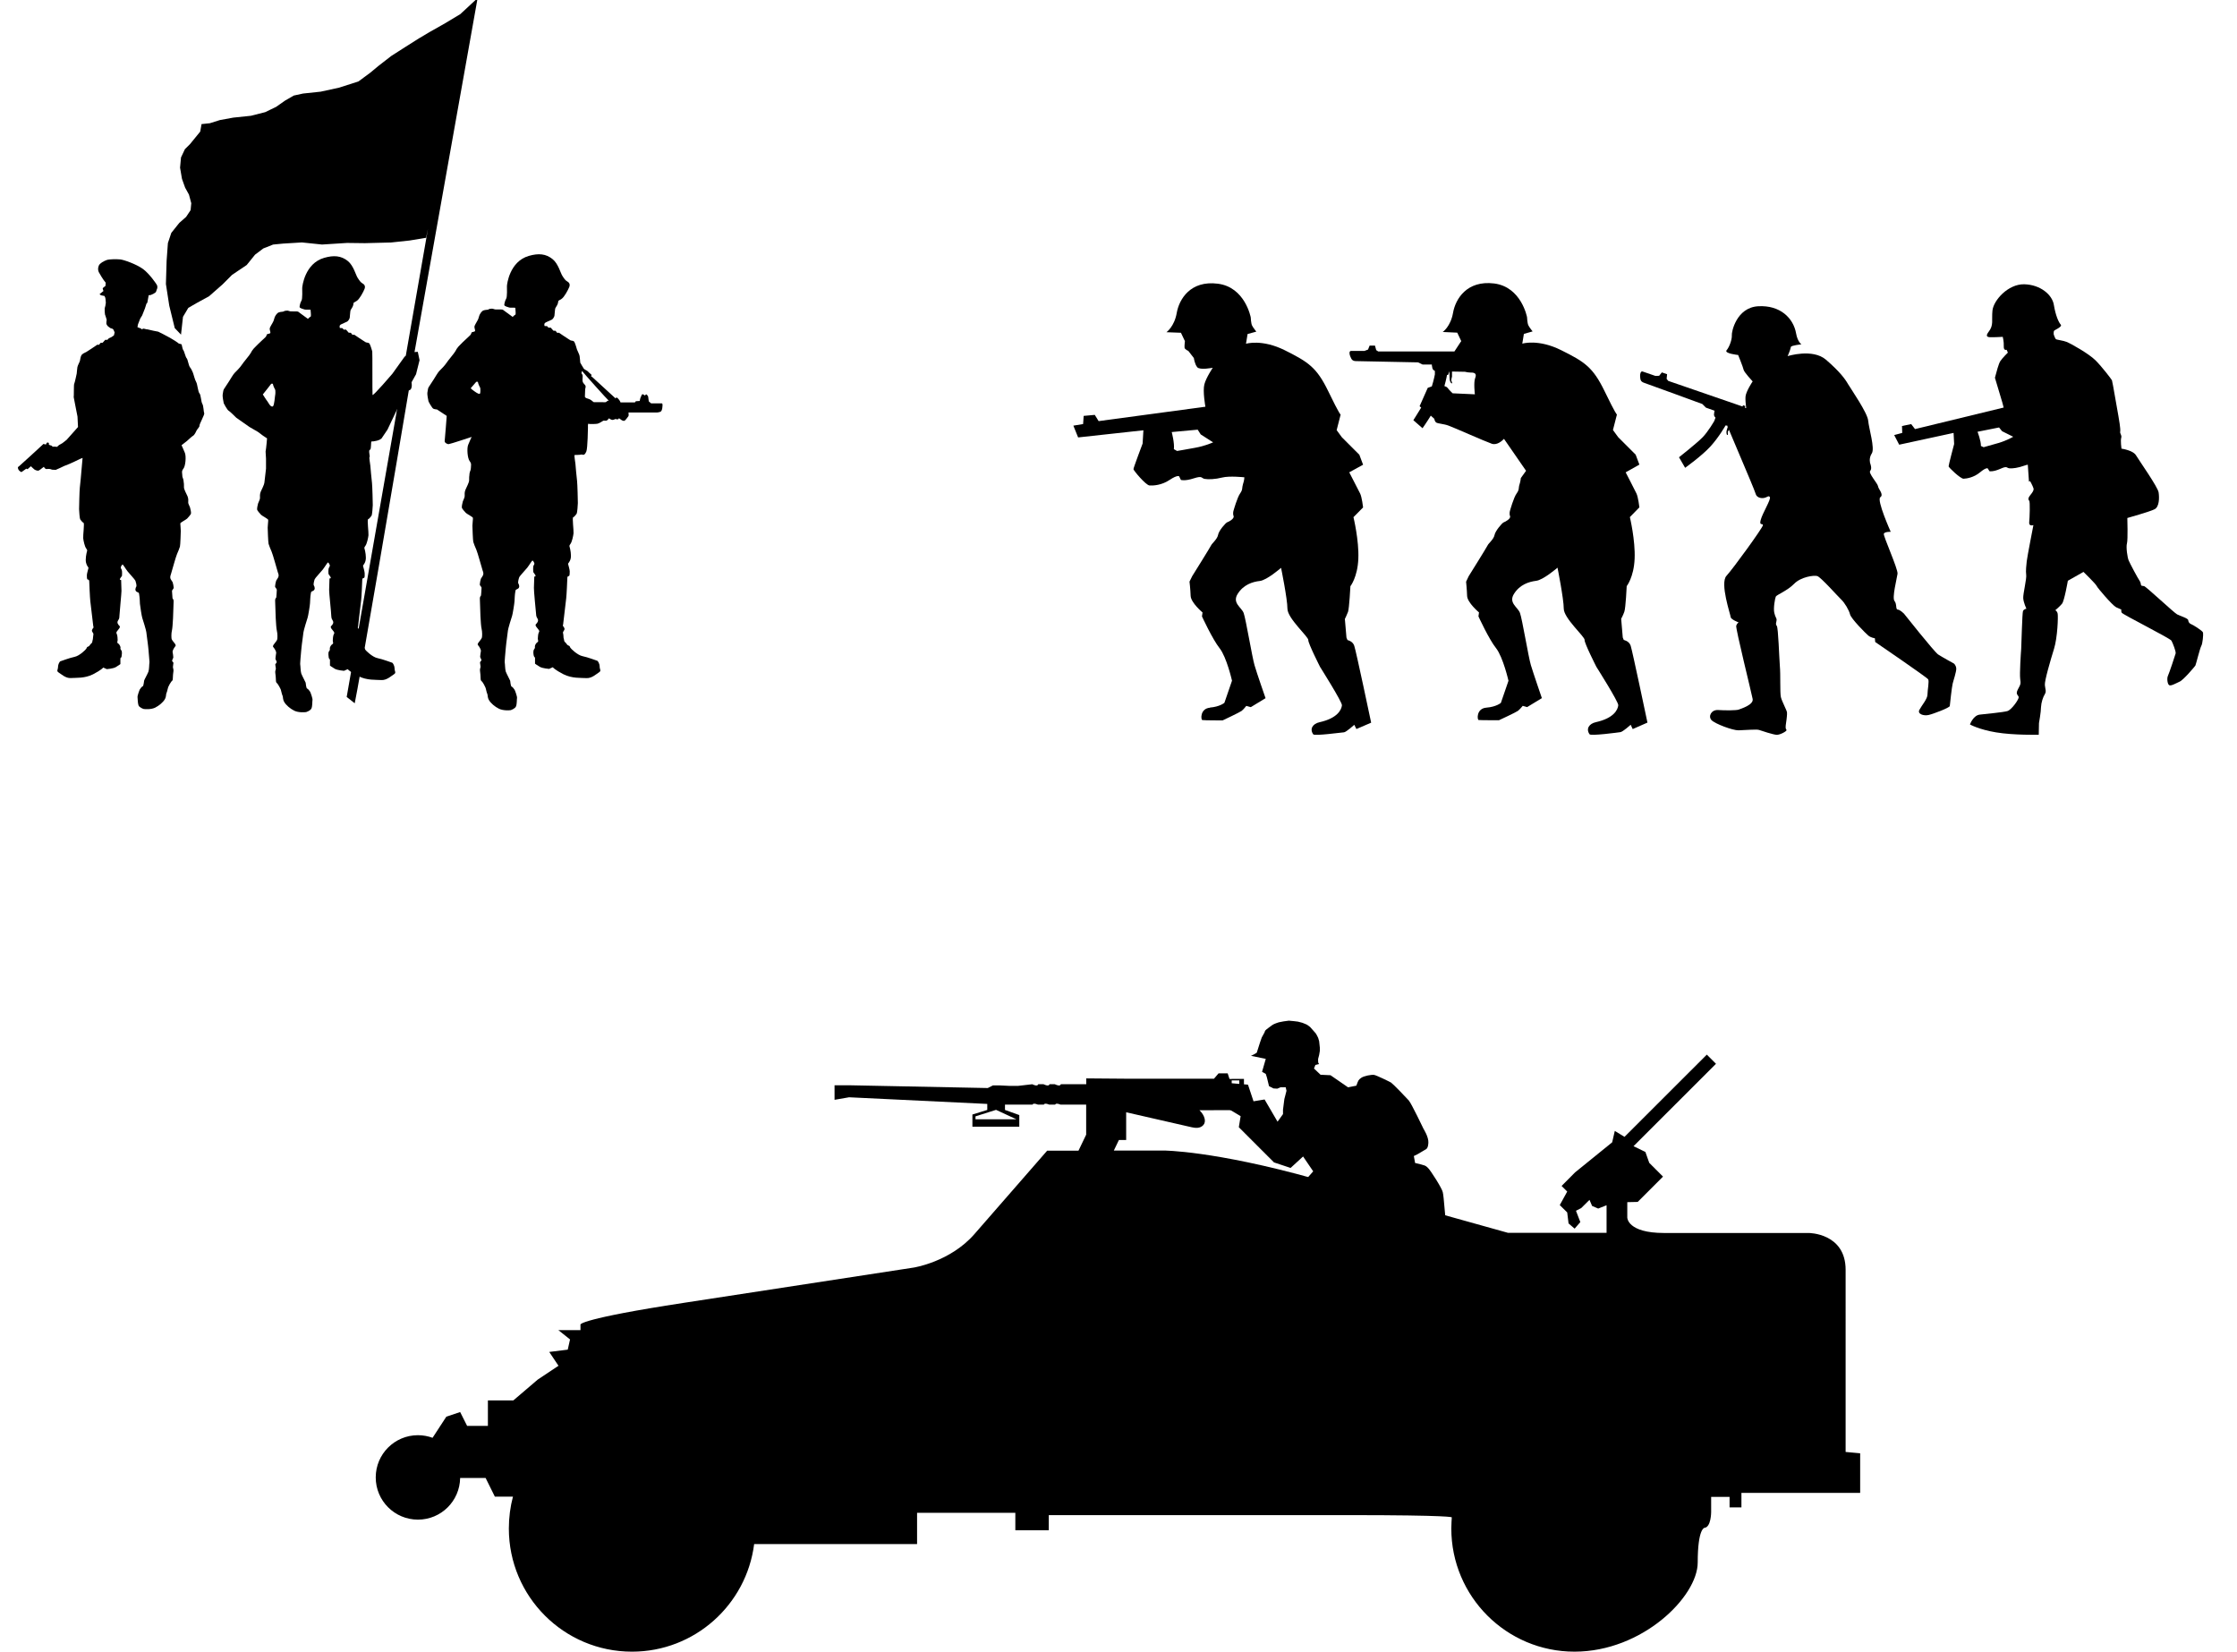 <?xml version="1.0" encoding="UTF-8" standalone="no"?>
<!-- Created with Inkscape (http://www.inkscape.org/) -->

<svg
   width="27.166mm"
   height="20.058mm"
   viewBox="0 0 27.166 20.058"
   version="1.1"
   id="svg15601"
   inkscape:version="1.1.1 (3bf5ae0d25, 2021-09-20)"
   sodipodi:docname="inkporter-svg-qhxbqep5.svg"
   xmlns:inkscape="http://www.inkscape.org/namespaces/inkscape"
   xmlns:sodipodi="http://sodipodi.sourceforge.net/DTD/sodipodi-0.dtd"
   xmlns="http://www.w3.org/2000/svg"
   xmlns:svg="http://www.w3.org/2000/svg">
  <sodipodi:namedview
     id="namedview15603"
     pagecolor="#ffffff"
     bordercolor="#666666"
     borderopacity="1.0"
     inkscape:pageshadow="2"
     inkscape:pageopacity="0.0"
     inkscape:pagecheckerboard="0"
     inkscape:document-units="mm"
     showgrid="false"
     inkscape:zoom="0.90583674"
     inkscape:cx="2310.0189"
     inkscape:cy="442.13265"
     inkscape:window-width="1920"
     inkscape:window-height="1017"
     inkscape:window-x="-8"
     inkscape:window-y="-8"
     inkscape:window-maximized="1"
     inkscape:current-layer="layer1"
     inkscape:snap-nodes="true"
     inkscape:snap-bbox="true"
     inkscape:snap-others="true"
     inkscape:bbox-paths="true"
     inkscape:snap-global="true" />
  <defs
     id="defs15598">
    <clipPath
       clipPathUnits="userSpaceOnUse"
       id="clipPath48514-9-5-6-7-4">
      <path
         d="M 309.111,103.342 H 547.1 V 372.047 H 309.111 Z"
         id="path48512-3-2-8-8-0" />
    </clipPath>
    <clipPath
       clipPathUnits="userSpaceOnUse"
       id="clipPath48514-9-5-6-7-4-5">
      <path
         d="M 309.111,103.342 H 547.1 V 372.047 H 309.111 Z"
         id="path48512-3-2-8-8-0-2" />
    </clipPath>
    <clipPath
       clipPathUnits="userSpaceOnUse"
       id="clipPath48514-9-5-6-7-4-1">
      <path
         d="M 309.111,103.342 H 547.1 V 372.047 H 309.111 Z"
         id="path48512-3-2-8-8-0-4" />
    </clipPath>
    <clipPath
       clipPathUnits="userSpaceOnUse"
       id="clipEmfPath1">
      <path
         d="M 0,0 H 176.903 V 3865.412 H 0 Z"
         id="path21836" />
    </clipPath>
    <clipPath
       clipPathUnits="userSpaceOnUse"
       id="clipEmfPath2">
      <path
         d="M 0.588,0.588 H 176.903 V 3865.412 H 0.588 Z"
         id="path21839" />
    </clipPath>
    <clipPath
       clipPathUnits="userSpaceOnUse"
       id="clipEmfPath3">
      <path
         d="M 0.588,0.588 V 3865.412 H 176.902 V 0.588 Z"
         id="path21842" />
    </clipPath>
    <pattern
       id="EMFhbasepattern"
       patternUnits="userSpaceOnUse"
       width="6"
       height="6"
       x="0"
       y="0" />
    <clipPath
       clipPathUnits="userSpaceOnUse"
       id="clipEmfPath1-9">
      <path
         d="M 0,0 H 176.903 V 593.006 H 0 Z"
         id="path25878" />
    </clipPath>
    <clipPath
       clipPathUnits="userSpaceOnUse"
       id="clipEmfPath2-9">
      <path
         d="M 0.588,0.588 H 176.903 V 593.006 H 0.588 Z"
         id="path25881" />
    </clipPath>
    <clipPath
       clipPathUnits="userSpaceOnUse"
       id="clipEmfPath3-7">
      <path
         d="M 0.588,0.588 V 593.006 H 176.902 V 0.588 Z"
         id="path25884" />
    </clipPath>
    <pattern
       id="EMFhbasepattern-7"
       patternUnits="userSpaceOnUse"
       width="6"
       height="6"
       x="0"
       y="0" />
  </defs>
  <g
     inkscape:label="Layer 1"
     inkscape:groupmode="layer"
     id="layer1"
     transform="translate(-400.026,-175.122)">
    <g
       id="S-M3Scout-Infantry3"
       transform="matrix(0.96,0,0,0.96,323.921,121.888)">
      <g
         id="g8923"
         transform="translate(-0.087,-0.94)">
        <path
           d="m 91.703,70.549 v 0 h 0.517 l -0.257,-0.119 -0.26,0.082 z m 3.241,-0.252 v 0 0.118 h 0.096 v -0.118 z m 0.096,-0.24 v 0 h -0.096 v 0.114 h 0.096 z m -2.43,0.889 v 0 h 0.396 l 0.097,-0.202 V 70.364 H 92.78 c -0.049,-0.02 -0.063,-0.012 -0.07,0 h -0.073 c -0.049,-0.02 -0.063,-0.012 -0.07,0 h -0.073 c -0.05,-0.02 -0.063,-0.012 -0.07,0 h -0.121 -0.227 v 0.067 l 0.181,0.065 v 0.147 h -0.593 v -0.154 l 0.188,-0.058 v -0.076 l -1.748,-0.084 -0.184,0.032 V 70.119 h 0.184 l 1.754,0.035 0.065,-0.033 h 0.091 l 0.125,0.006 h 0.1 L 92.421,70.106 c 0.056,0.026 0.07,0.015 0.076,0 h 0.067 c 0.056,0.026 0.07,0.015 0.076,0 h 0.067 c 0.056,0.026 0.07,0.015 0.076,0 h 0.321 v -0.074 l 0.496,0.004 h 1.12 l 0.058,-0.068 h 0.115 l 0.023,0.071 0.122,-4.67e-4 h 0.061 v 0.133 l 0.02,0.125 -0.02,0.118 -0.061,0.02 -0.096,-4.66e-4 -0.406,4.66e-4 c 0.067,0.065 0.088,0.144 0.05,0.187 -0.041,0.047 -0.105,0.038 -0.146,0.029 l -0.831,-0.19 v 0.351 h -0.092 l -0.064,0.133 h 0.63 c 0,0 0.63,0 1.904,0.356 l 2.452,0.685 h 1.247 v -0.349 l -0.106,0.042 -0.077,-0.033 -0.033,-0.077 -0.105,0.104 -0.066,0.034 0.055,0.143 -0.072,0.083 -0.077,-0.066 -0.017,-0.139 -0.094,-0.093 0.094,-0.171 -0.071,-0.071 0.171,-0.172 0.469,-0.38 0.033,-0.144 0.123,0.075 1.041,-1.04 0.116,0.116 -1.043,1.042 0.15,0.073 0.049,0.138 0.174,0.174 -0.32,0.32 -0.132,0.003 v 0.195 c 0,0 0,0.195 0.466,0.195 h 1.83 c 0,0 0.466,0 0.466,0.466 V 74.757 l 0.184,0.017 v 0.501 h -1.502 v 0.183 h -0.15 v -0.133 h -0.233 v 0.192 c 0,0 0,0.192 -0.085,0.2 0,0 0.085,-0.007 0,0 0,0 -0.085,0.007 -0.085,0.438 0,0.431 -0.698,1.128 -1.559,1.128 -0.86,0 -1.558,-0.697 -1.558,-1.558 0,-0.057 0.005,-0.113 0.006,-0.141 0,0 0.005,-0.028 -1.319,-0.028 h -3.779 v 0.191 H 92.207 v -0.22 h -1.243 v 0.395 h -2.061 c -0.097,0.767 -0.752,1.361 -1.545,1.361 -0.861,0 -1.558,-0.697 -1.558,-1.558 0,-0.139 0.018,-0.274 0.052,-0.403 H 85.623 L 85.506,75.086 h -0.322 c -0.005,0.292 -0.241,0.527 -0.534,0.527 -0.295,0 -0.534,-0.239 -0.534,-0.534 0,-0.295 0.239,-0.534 0.534,-0.534 0.065,0 0.127,0.012 0.185,0.033 l 0.174,-0.267 0.175,-0.059 0.088,0.175 h 0.263 v -0.322 h 0.322 l 0.308,-0.263 0.263,-0.175 -0.117,-0.175 0.234,-0.029 0.029,-0.129 -0.148,-0.118 h 0.28 v -0.072 c 0,0 0,-0.073 1.307,-0.273 L 90.92,72.425 c 0,0 0.461,-0.071 0.768,-0.422 z"
           style="fill:#000000;fill-opacity:1;fill-rule:nonzero;stroke:none;stroke-width:0.466"
           id="path162581-4" />
        <path
           d="m 95.61,70.294 0.027,-0.105 -0.01,-0.045 h -0.065 l -0.041,0.018 -0.049,-0.003 -0.056,-0.029 -0.027,-0.111 -0.014,-0.044 -0.047,-0.026 0.047,-0.164 -0.187,-0.038 0.038,-0.019 0.035,-0.021 0.041,-0.129 0.022,-0.063 0.036,-0.066 c 0.006,-0.023 0.006,-0.023 0.049,-0.056 l 0.049,-0.036 c 0.019,-0.015 0.081,-0.034 0.081,-0.034 l 0.061,-0.012 0.067,-0.009 0.064,0.006 0.05,0.006 0.058,0.015 0.051,0.021 c 0.009,0.003 0.046,0.032 0.046,0.032 l 0.07,0.079 c 0.014,0.019 0.032,0.059 0.032,0.059 l 0.012,0.041 0.009,0.082 v 0.041 l -0.009,0.053 -0.013,0.049 c 0,0.049 0,0.049 0.013,0.064 l -0.047,0.012 -0.018,0.045 0.083,0.079 0.126,0.006 0.222,0.153 0.105,-0.021 c 0.026,-0.072 0.026,-0.072 0.06,-0.098 0.035,-0.026 0.132,-0.043 0.165,-0.038 0.032,0.006 0.194,0.085 0.214,0.097 0.021,0.013 0.189,0.186 0.224,0.226 0.035,0.041 0.187,0.36 0.187,0.36 0,0 0.066,0.103 0.061,0.176 -0.005,0.074 -0.024,0.078 -0.049,0.092 l -0.088,0.052 -0.047,0.023 0.016,0.088 c 0.13,0.031 0.13,0.031 0.162,0.061 0.033,0.031 0.179,0.26 0.188,0.308 0.009,0.047 0.009,0.047 0.035,0.339 l -0.054,0.07 -0.015,0.181 c 0,0 -0.014,0.056 -0.049,0.098 -0.035,0.042 -0.199,0.02 -0.199,0.02 l -0.046,-4.66e-4 -0.037,0.432 0.057,0.071 0.223,-0.002 0.063,0.054 0.159,-0.038 c 0.079,-0.081 0.079,-0.081 0.136,-0.097 0.058,-0.017 0.058,-0.017 0.158,0.008 l 0.068,0.165 -0.024,0.04 0.015,0.1 c 0.09,0.14 0.09,0.14 0.097,0.165 0.007,0.026 0.028,0.134 0.027,0.164 0,0.03 0,0.03 -0.034,0.089 -0.102,0.076 -0.102,0.076 -0.156,0.048 -0.055,-0.028 -0.078,-0.069 -0.088,-0.124 -0.01,-0.055 -0.01,-0.055 -0.018,-0.165 l -0.055,-0.084 -0.174,0.021 -0.097,0.017 -0.066,0.087 -0.135,0.056 -0.354,0.169 -0.181,0.014 -0.097,-0.136 -0.119,-0.535 -0.134,-0.359 -0.379,-0.042 -0.325,-0.122 0.038,0.176 -0.037,0.116 0.081,0.405 0.016,0.397 0.005,0.047 -0.233,-0.01 -0.006,-0.041 -0.088,0.005 -0.076,0.057 -0.357,-0.018 -0.039,-0.094 0.042,-0.046 0.21,-0.02 0.167,-0.172 0.036,-0.029 -0.032,-0.235 -0.073,-0.159 -0.139,-0.056 -0.114,-0.153 -0.036,-0.264 c 0,0 -0.013,-0.245 -0.023,-0.345 -0.01,-0.099 0.105,-0.146 0.155,-0.155 0.049,-0.008 0.049,-0.008 0.742,-0.016 l -0.162,-0.264 0.082,-0.093 -0.128,-0.188 -0.158,0.145 -0.21,-0.07 -0.445,-0.445 0.023,-0.14 -0.234,-0.14 0.07,-0.281 0.257,0.023 0.07,0.21 0.14,-0.023 0.164,0.281 0.069,-0.096 v -0.056 z"
           style="fill:#000000;fill-opacity:1;fill-rule:nonzero;stroke:none;stroke-width:0.466"
           id="path162585-9" />
      </g>
      <g
         id="g8907">
        <g
           id="g8853-3"
           transform="matrix(0.367,0,0,-0.367,-233.01,249.955)">
          <path
             d="m 911.104,515.915 c -0.019,0.141 -0.031,0.305 -0.023,0.398 0.019,0.188 0.246,0.523 0.246,0.523 0,0 -0.293,0.312 -0.312,0.402 -0.019,0.094 -0.188,0.508 -0.188,0.508 0,0 -0.492,0.051 -0.398,0.164 0.098,0.113 0.188,0.375 0.18,0.504 -0.016,0.125 0.16,0.969 0.91,1.012 0.754,0.043 1.211,-0.406 1.305,-0.934 0.051,-0.293 0.184,-0.379 0.184,-0.379 0,0 -0.352,-0.035 -0.363,-0.09 -0.027,-0.133 -0.113,-0.316 -0.113,-0.316 0,0 0.863,0.273 1.324,-0.125 0.469,-0.406 0.652,-0.652 0.762,-0.844 0.113,-0.188 0.668,-0.988 0.691,-1.254 0.023,-0.266 0.238,-0.957 0.125,-1.129 -0.113,-0.172 -0.055,-0.344 -0.055,-0.344 0,0 0.074,-0.18 0,-0.258 -0.074,-0.074 0.262,-0.441 0.27,-0.531 0.008,-0.094 0.211,-0.285 0.078,-0.379 -0.133,-0.094 0.359,-1.191 0.359,-1.191 0,0 -0.207,0.008 -0.238,-0.066 -0.027,-0.07 0.492,-1.215 0.473,-1.379 -0.023,-0.164 -0.195,-0.832 -0.105,-0.938 0.09,-0.109 0.031,-0.297 0.113,-0.297 0.082,-0.008 0.211,-0.137 0.211,-0.137 0,0 1.043,-1.316 1.18,-1.41 0.137,-0.09 0.543,-0.312 0.543,-0.312 0,0 0.07,-0.051 0.082,-0.168 0.008,-0.113 -0.102,-0.426 -0.125,-0.531 -0.027,-0.109 -0.094,-0.707 -0.098,-0.766 -0.008,-0.059 -0.559,-0.27 -0.73,-0.309 -0.172,-0.039 -0.398,0.035 -0.316,0.18 0.078,0.148 0.277,0.375 0.277,0.523 0,0.156 0.066,0.461 0.023,0.527 -0.039,0.066 -1.824,1.285 -1.824,1.285 l -0.012,0.129 c 0,0 -0.141,0.019 -0.227,0.094 -0.09,0.074 -0.594,0.582 -0.629,0.73 -0.035,0.148 -0.188,0.402 -0.301,0.508 -0.113,0.105 -0.707,0.777 -0.828,0.812 -0.117,0.035 -0.566,-0.027 -0.801,-0.27 -0.234,-0.238 -0.598,-0.375 -0.629,-0.438 -0.027,-0.059 -0.09,-0.402 -0.051,-0.562 0.035,-0.16 0.086,-0.18 0.078,-0.25 -0.004,-0.07 -0.047,-0.133 0.008,-0.199 0.051,-0.062 0.082,-1.098 0.105,-1.387 0.027,-0.289 0,-0.906 0.035,-1.066 0.039,-0.156 0.207,-0.461 0.211,-0.527 0.008,-0.066 -0.016,-0.246 -0.016,-0.246 -0.059,-0.355 -0.016,-0.312 0,-0.359 0.016,-0.043 -0.219,-0.168 -0.336,-0.168 -0.117,0.004 -0.535,0.141 -0.609,0.168 -0.07,0.031 -0.508,-0.008 -0.707,-0.012 -0.195,-0.008 -0.824,0.227 -0.938,0.355 -0.117,0.133 0,0.359 0.234,0.344 0.234,-0.016 0.633,-0.016 0.711,0.016 0.078,0.031 0.52,0.164 0.477,0.367 -0.039,0.207 -0.594,2.438 -0.566,2.523 0.027,0.082 0.082,0.113 0.082,0.113 0,0 -0.266,0.102 -0.273,0.184 -0.004,0.082 -0.379,1.168 -0.145,1.422 0.23,0.25 1.238,1.641 1.254,1.738 0.016,0.094 -0.137,-0.035 -0.074,0.188 0.059,0.23 0.359,0.707 0.316,0.785 -0.043,0.078 -0.094,-0.019 -0.23,-0.031 -0.141,-0.012 -0.238,0.059 -0.258,0.141 -0.019,0.082 -0.387,0.945 -0.387,0.945 l -0.535,1.266 c -0.008,-0.012 -0.019,-0.027 -0.031,-0.051 -0.027,-0.051 0.012,-0.105 -0.016,-0.125 -0.027,-0.016 -0.043,0.043 -0.039,0.121 0.004,0.031 0.023,0.094 0.043,0.152 l -0.023,0.059 -0.012,-0.012 -0.039,0.008 c 0,0 -0.223,-0.398 -0.523,-0.727 -0.301,-0.328 -0.871,-0.734 -0.871,-0.734 l -0.211,0.363 c 0,0 0.609,0.48 0.809,0.684 0.199,0.203 0.406,0.566 0.406,0.566 l 0.043,0.117 c 0,0 -0.059,0.043 -0.051,0.117 0.004,0.074 0.019,0.121 0.019,0.121 l -0.297,0.105 -0.125,0.125 c 0,0 -1.863,0.684 -2.004,0.73 -0.145,0.047 -0.129,0.137 -0.141,0.219 -0.008,0.078 0.019,0.195 0.086,0.172 l 0.441,-0.152 0.129,0.004 0.094,0.117 0.18,-0.062 -0.016,-0.16 0.055,-0.07 2.562,-0.883 0.016,0.043 0.082,-0.027 -0.019,-0.055 z m 0,0"
             id="path26512-1-7" />
          <path
             d="m 902.756,514.856 c -0.066,-0.07 -0.242,-0.23 -0.422,-0.168 -0.227,0.078 -1.332,0.57 -1.492,0.625 -0.156,0.059 -0.359,0.066 -0.422,0.105 -0.059,0.047 -0.066,0.129 -0.066,0.129 l -0.121,0.109 c -0.148,-0.242 -0.285,-0.434 -0.285,-0.434 l -0.316,0.277 c 0,0 0.133,0.207 0.27,0.434 l -0.055,0.047 0.281,0.633 0.141,0.051 c 0.066,0.207 0.105,0.414 0.105,0.414 v 0.121 c 0,0 -0.066,0.019 -0.086,0.094 -0.019,0.074 -0.019,0.125 -0.019,0.125 h -0.32 l -0.152,0.074 c 0,0 -1.988,0.043 -2.137,0.043 -0.148,0 -0.164,0.082 -0.199,0.156 -0.035,0.074 -0.051,0.195 0.023,0.195 h 0.461 l 0.125,0.047 0.055,0.137 h 0.184 l 0.043,-0.156 0.07,-0.047 h 2.625 l 0.223,0.34 c 0,0 0.004,0.004 0.008,0.004 l 0.004,0.016 -0.137,0.289 -0.5,0.023 c 0,0 0.273,0.188 0.355,0.66 0.082,0.473 0.473,1.129 1.418,1.012 0.941,-0.121 1.133,-1.164 1.133,-1.164 0,0 0.008,-0.211 0.047,-0.281 0.035,-0.074 0.145,-0.207 0.145,-0.207 l -0.301,-0.086 -0.055,-0.336 c 0,0 0.547,0.172 1.344,-0.227 0.801,-0.398 1.09,-0.582 1.492,-1.41 0.398,-0.824 0.426,-0.805 0.426,-0.805 l -0.137,-0.535 0.18,-0.246 0.602,-0.602 0.129,-0.344 -0.473,-0.266 c 0,0 0.309,-0.598 0.371,-0.727 0.062,-0.125 0.102,-0.48 0.102,-0.48 l -0.328,-0.336 c 0,0 0.191,-0.797 0.164,-1.434 -0.027,-0.637 -0.273,-0.945 -0.273,-0.945 0,0 -0.035,-0.754 -0.082,-0.883 -0.043,-0.125 -0.109,-0.242 -0.109,-0.242 l 0.055,-0.645 0.035,-0.086 c 0,0 0.184,-0.031 0.238,-0.199 0.055,-0.16 0.578,-2.648 0.578,-2.648 l -0.508,-0.223 -0.07,0.148 c 0,0 -0.273,-0.246 -0.355,-0.254 -0.082,-0.012 -1.016,-0.137 -1.062,-0.074 -0.133,0.188 -0.016,0.367 0.219,0.418 0.617,0.137 0.754,0.426 0.77,0.582 0.016,0.109 -0.754,1.324 -0.754,1.324 0,0 -0.418,0.82 -0.406,0.926 0.012,0.113 -0.719,0.746 -0.719,1.082 0,0.336 -0.215,1.41 -0.215,1.41 0,0 -0.492,-0.426 -0.738,-0.453 -0.246,-0.031 -0.562,-0.129 -0.762,-0.449 -0.199,-0.316 0.137,-0.461 0.207,-0.66 0.074,-0.199 0.293,-1.527 0.375,-1.797 0.082,-0.273 0.379,-1.137 0.379,-1.137 l -0.508,-0.309 -0.152,0.043 c 0,0 -0.094,-0.117 -0.164,-0.172 -0.074,-0.055 -0.656,-0.324 -0.656,-0.324 0,0 -0.645,0 -0.699,0.008 -0.055,0.008 -0.082,0.398 0.266,0.426 0.344,0.027 0.5,0.164 0.5,0.164 l 0.262,0.762 c 0,0 -0.184,0.809 -0.426,1.121 -0.246,0.305 -0.609,1.098 -0.609,1.098 l 0.019,0.137 c 0,0 -0.402,0.336 -0.41,0.57 -0.008,0.234 -0.035,0.488 -0.035,0.488 l 0.09,0.191 c 0,0 0.625,1 0.652,1.062 0.027,0.066 0.211,0.211 0.238,0.355 0.027,0.145 0.262,0.418 0.316,0.438 0.055,0.019 0.254,0.125 0.219,0.215 -0.035,0.094 0,0.191 0,0.191 0,0 0.125,0.453 0.227,0.59 0.102,0.137 0.055,0.184 0.102,0.32 0.031,0.098 0.039,0.176 0.043,0.211 l 0.18,0.25 z m -2.055,1.82 c 0.051,-0.016 0.09,-0.035 0.109,-0.062 0.062,-0.082 0.176,-0.188 0.176,-0.188 l 0.766,-0.035 c 0,0 -0.047,0.402 0.008,0.551 0.059,0.148 0.008,0.203 -0.156,0.199 -0.062,0 -0.133,0.012 -0.195,0.027 l -0.445,0.008 v -0.18 c 0,0 -0.016,-0.039 -0.023,-0.102 -0.008,-0.059 0.043,-0.094 0.023,-0.121 -0.019,-0.023 -0.055,0.027 -0.074,0.098 -0.016,0.074 -0.012,0.316 -0.012,0.316 l -0.047,-0.125 -0.039,-0.004 c 0,0 -0.027,-0.164 -0.09,-0.383"
             id="path26514-6-3" />
          <path
             d="m 892.619,505.595 c 0.344,0.027 0.5,0.164 0.5,0.164 l 0.262,0.762 c 0,0 -0.184,0.809 -0.426,1.117 -0.246,0.309 -0.609,1.098 -0.609,1.098 l 0.019,0.137 c 0,0 -0.402,0.336 -0.41,0.574 -0.008,0.234 -0.039,0.488 -0.039,0.488 l 0.094,0.191 c 0,0 0.625,1 0.652,1.062 0.027,0.062 0.211,0.211 0.238,0.355 0.023,0.148 0.262,0.418 0.316,0.438 0.055,0.016 0.254,0.125 0.219,0.215 -0.035,0.094 0,0.191 0,0.191 0,0 0.129,0.457 0.227,0.59 0.098,0.137 0.055,0.184 0.098,0.32 0.047,0.133 0.047,0.234 0.047,0.234 0,0 -0.516,0.055 -0.762,-0.008 -0.246,-0.062 -0.48,-0.07 -0.609,-0.047 -0.125,0.027 -0.062,0.117 -0.371,0.019 -0.309,-0.102 -0.445,-0.055 -0.445,-0.055 l -0.062,0.125 c 0,0 -0.059,0.055 -0.328,-0.125 -0.273,-0.184 -0.562,-0.199 -0.691,-0.191 -0.129,0.008 -0.555,0.52 -0.555,0.562 0,0.047 0.316,0.883 0.316,0.883 l 0.027,0.457 -2.25,-0.246 -0.164,0.406 0.336,0.055 0.019,0.281 0.383,0.035 0.133,-0.215 3.68,0.496 c 0,0 -0.098,0.535 -0.035,0.773 0.062,0.234 0.289,0.57 0.289,0.57 0,0 -0.445,-0.09 -0.535,0.019 -0.09,0.109 -0.117,0.316 -0.117,0.316 l -0.191,0.246 c 0,0 -0.117,0.047 -0.129,0.109 -0.008,0.062 0.012,0.227 0.012,0.227 l -0.137,0.289 -0.5,0.019 c 0,0 0.273,0.191 0.355,0.664 0.082,0.473 0.473,1.129 1.414,1.008 0.945,-0.117 1.137,-1.164 1.137,-1.164 0,0 0.008,-0.207 0.047,-0.281 0.035,-0.07 0.145,-0.207 0.145,-0.207 l -0.301,-0.082 -0.055,-0.336 c 0,0 0.547,0.172 1.344,-0.227 0.801,-0.402 1.09,-0.582 1.492,-1.41 0.398,-0.824 0.426,-0.805 0.426,-0.805 l -0.137,-0.535 0.18,-0.246 0.602,-0.602 0.129,-0.344 -0.477,-0.262 c 0,0 0.312,-0.602 0.375,-0.73 0.062,-0.125 0.102,-0.48 0.102,-0.48 l -0.332,-0.336 c 0,0 0.195,-0.797 0.168,-1.434 -0.027,-0.637 -0.273,-0.945 -0.273,-0.945 0,0 -0.039,-0.754 -0.082,-0.883 -0.047,-0.125 -0.109,-0.246 -0.109,-0.246 l 0.055,-0.641 0.035,-0.086 c 0,0 0.184,-0.035 0.234,-0.199 0.059,-0.164 0.582,-2.648 0.582,-2.648 l -0.508,-0.219 -0.074,0.145 c 0,0 -0.27,-0.246 -0.352,-0.258 -0.082,-0.004 -1.016,-0.133 -1.062,-0.07 -0.133,0.188 -0.016,0.367 0.219,0.418 0.617,0.137 0.754,0.43 0.77,0.582 0.016,0.105 -0.754,1.324 -0.754,1.324 0,0 -0.414,0.816 -0.406,0.926 0.008,0.113 -0.719,0.746 -0.719,1.082 0,0.336 -0.219,1.406 -0.219,1.406 0,0 -0.488,-0.426 -0.734,-0.453 -0.246,-0.027 -0.562,-0.125 -0.762,-0.445 -0.199,-0.316 0.137,-0.465 0.207,-0.66 0.074,-0.203 0.293,-1.527 0.375,-1.801 0.078,-0.273 0.379,-1.133 0.379,-1.133 l -0.508,-0.309 -0.156,0.043 c 0,0 -0.09,-0.117 -0.16,-0.172 -0.074,-0.055 -0.656,-0.328 -0.656,-0.328 0,0 -0.645,0 -0.699,0.012 -0.055,0.008 -0.082,0.398 0.266,0.426 m -1.246,8.91 0.109,-0.062 c 0,0 0.262,0.043 0.617,0.109 0.355,0.062 0.625,0.188 0.625,0.188 l -0.426,0.273 -0.105,0.164 -0.895,-0.082 c 0,0 0.102,-0.383 0.074,-0.59"
             id="path26516-1-9" />
          <path
             d="m 920.811,513.966 c -0.047,-0.012 -0.09,-0.019 -0.125,-0.035 -0.203,-0.074 -0.402,-0.102 -0.512,-0.09 -0.105,0.012 -0.062,0.094 -0.312,-0.019 -0.25,-0.109 -0.371,-0.082 -0.371,-0.082 l -0.062,0.098 c 0,0 -0.051,0.043 -0.266,-0.137 -0.211,-0.176 -0.457,-0.215 -0.566,-0.219 -0.105,-0.004 -0.512,0.387 -0.516,0.426 -0.004,0.035 0.191,0.77 0.191,0.77 l -0.019,0.383 -1.875,-0.406 -0.172,0.332 0.277,0.074 -0.008,0.238 0.316,0.066 0.133,-0.172 3.055,0.742 c 0,0 -0.019,0.07 -0.043,0.164 l -0.258,0.863 c 0.051,0.195 0.129,0.488 0.184,0.57 0.07,0.109 0.262,0.297 0.262,0.297 l -0.043,0.098 c 0,0 -0.105,-0.043 -0.098,0.117 0.008,0.164 -0.035,0.328 -0.035,0.328 0,0 -0.328,-0.019 -0.449,-0.012 -0.113,0.008 -0.133,0.059 -0.039,0.184 0.184,0.238 0.098,0.391 0.133,0.734 0.035,0.352 0.539,0.918 1.094,0.906 0.555,-0.012 0.969,-0.359 1.023,-0.715 0.059,-0.359 0.164,-0.594 0.234,-0.672 0.074,-0.074 -0.195,-0.18 -0.223,-0.211 -0.027,-0.031 -0.016,-0.133 -0.016,-0.133 0,0 0.047,-0.137 0.074,-0.16 0.027,-0.023 0.27,-0.051 0.367,-0.094 0.145,-0.055 0.773,-0.41 1,-0.637 0.223,-0.223 0.551,-0.652 0.566,-0.688 0.019,-0.039 0.203,-1.145 0.223,-1.234 0.016,-0.09 0.078,-0.445 0.062,-0.527 -0.019,-0.082 0.062,-0.121 0.035,-0.219 -0.031,-0.094 0.008,-0.375 0.008,-0.375 0,0 0.402,-0.055 0.504,-0.234 0.105,-0.176 0.754,-1.094 0.777,-1.277 0.027,-0.188 0.023,-0.496 -0.141,-0.578 -0.156,-0.082 -0.938,-0.301 -0.938,-0.301 0,0 0.023,-0.746 -0.012,-0.871 -0.039,-0.129 0.016,-0.5 0.059,-0.594 0.039,-0.094 0.316,-0.617 0.367,-0.684 0.051,-0.066 0.051,-0.141 0.059,-0.164 0.008,-0.027 0.039,-0.023 0.105,-0.035 0.066,-0.012 1.027,-0.914 1.137,-0.973 0.113,-0.059 0.375,-0.133 0.383,-0.199 0.004,-0.07 0.051,-0.121 0.098,-0.137 0.047,-0.012 0.402,-0.23 0.414,-0.293 0.012,-0.062 -0.012,-0.379 -0.062,-0.461 -0.047,-0.086 -0.184,-0.645 -0.203,-0.676 -0.016,-0.027 -0.414,-0.504 -0.547,-0.555 -0.129,-0.059 -0.301,-0.16 -0.359,-0.117 -0.055,0.039 -0.082,0.23 -0.039,0.32 0.043,0.09 0.25,0.711 0.266,0.773 0.012,0.07 -0.098,0.352 -0.145,0.438 -0.051,0.086 -1.691,0.906 -1.715,0.965 -0.027,0.055 -0.012,0.109 -0.012,0.109 0,0 -0.047,0.016 -0.18,0.078 -0.129,0.066 -0.641,0.664 -0.668,0.73 -0.027,0.07 -0.457,0.488 -0.457,0.488 l -0.539,-0.305 c 0,0 -0.121,-0.695 -0.199,-0.789 -0.074,-0.094 -0.234,-0.227 -0.234,-0.227 0,0 0.066,-0.027 0.082,-0.121 0.019,-0.098 -0.004,-0.816 -0.125,-1.207 -0.121,-0.391 -0.332,-1.109 -0.316,-1.25 0.012,-0.141 0.059,-0.215 0,-0.312 -0.062,-0.098 -0.125,-0.285 -0.133,-0.449 0,-0.164 -0.07,-0.551 -0.07,-0.551 l -0.008,-0.402 c 0,0 -0.871,-0.019 -1.469,0.082 -0.594,0.098 -0.902,0.273 -0.902,0.273 0,0 0.113,0.32 0.344,0.34 0.23,0.027 0.793,0.078 0.945,0.121 0.148,0.043 0.398,0.406 0.391,0.48 -0.008,0.07 -0.125,0.09 -0.027,0.27 0.098,0.18 0.102,0.191 0.078,0.363 -0.023,0.176 0.023,0.891 0.035,1.035 0.008,0.145 0.035,1.234 0.062,1.301 0.035,0.07 0.117,0.078 0.117,0.078 0,0 -0.102,0.219 -0.109,0.367 -0.008,0.148 0.125,0.684 0.102,0.805 -0.019,0.121 0.004,0.332 0.019,0.465 0.012,0.129 0.23,1.246 0.23,1.246 0,0 -0.164,-0.055 -0.145,0.098 0.016,0.152 0.035,0.715 0,0.742 -0.035,0.027 -0.035,0.09 0,0.141 0.031,0.055 0.18,0.199 0.148,0.285 -0.027,0.09 -0.117,0.25 -0.117,0.25 l -0.039,-0.019 z m -1.617,0.645 0.094,-0.043 c 0,0 0.219,0.059 0.512,0.145 0.293,0.086 0.508,0.215 0.508,0.215 l -0.383,0.191 -0.105,0.129 -0.742,-0.148 c 0,0 0.121,-0.309 0.117,-0.488"
             id="path26518-3-8" />
        </g>
        <g
           id="S-Infantry3-0"
           transform="matrix(0.353,0,0,-0.353,-285.735,152.718)">
          <path
             d="m 1050.893,261.629 c 0,0 0.032,-0.031 0.051,-0.047 0.022,-0.016 0.16,-0.124 0.219,-0.144 0.059,-0.021 0.061,-0.008 0.07,0.02 0.01,0.027 0.01,0.171 0,0.189 -0.01,0.015 -0.074,0.143 -0.077,0.189 0,0.045 -0.064,0.023 -0.064,0.023 0,0 -0.159,-0.185 -0.199,-0.23 m 3.991,0.622 c 0,0 -0.02,-0.057 -0.02,-0.081 0,-0.025 0.028,-0.029 0.039,-0.073 0.011,-0.043 -0.01,-0.149 0,-0.214 0.01,-0.063 0.054,-0.093 0.093,-0.144 0.038,-0.053 0,-0.116 0,-0.141 0,-0.024 -0.01,-0.211 -0.01,-0.266 0,-0.053 0.093,-0.069 0.159,-0.093 0.065,-0.021 0.143,-0.108 0.161,-0.108 l 0.41,-0.002 c 0.023,0 0.027,0.002 0.064,0.036 0.028,0.027 0.064,0.017 0.064,0.017 -0.035,0.02 -0.916,1.002 -0.961,1.069 m -2.548,-12.155 c -0.055,-0.009 -0.278,-0.023 -0.428,0.05 -0.149,0.072 -0.295,0.2 -0.358,0.309 -0.063,0.108 -0.036,0.177 -0.063,0.23 -0.027,0.055 -0.045,0.177 -0.064,0.222 -0.018,0.045 -0.081,0.164 -0.113,0.201 -0.031,0.035 -0.059,0.041 -0.059,0.112 0,0.073 -0.014,0.228 -0.022,0.282 -0.01,0.055 0.012,0.11 0.017,0.131 0.01,0.024 -0.022,0.16 -0.017,0.178 0,0.017 0.05,0.049 0.05,0.076 0,0.028 -0.046,0.101 -0.046,0.118 0,0.018 0.018,0.177 0.027,0.205 0.01,0.028 -0.027,0.108 -0.064,0.163 -0.035,0.055 -0.077,0.063 -0.031,0.132 0.045,0.067 0.122,0.146 0.131,0.191 0.01,0.045 0.018,0.195 -0.013,0.327 -0.032,0.13 -0.054,0.738 -0.054,0.883 0,0.146 -0.014,0.195 0,0.237 0.012,0.041 0.036,0.049 0.036,0.067 0,0.019 0.022,0.228 0.018,0.267 0,0.042 -0.063,0.079 -0.063,0.118 0,0.042 0.026,0.177 0.04,0.209 0.014,0.033 0.082,0.11 0.086,0.159 0.01,0.051 -0.013,0.109 -0.027,0.146 -0.014,0.035 -0.182,0.653 -0.222,0.734 -0.041,0.083 -0.096,0.236 -0.11,0.282 -0.013,0.045 -0.031,0.513 -0.031,0.58 0,0.069 0.023,0.24 0.018,0.278 0,0.035 -0.213,0.139 -0.254,0.181 -0.041,0.041 -0.126,0.141 -0.14,0.177 -0.014,0.035 0.014,0.173 0.032,0.232 0.017,0.057 0.072,0.144 0.067,0.199 0,0.055 -0.01,0.132 0.027,0.218 0.037,0.085 0.128,0.262 0.132,0.327 0,0.063 0,0.163 0.01,0.195 0,0.031 0,0.063 0.017,0.118 0.014,0.053 0.032,0.059 0.037,0.153 0,0.095 0.031,0.136 -0.045,0.236 -0.078,0.101 -0.105,0.453 -0.054,0.581 0.049,0.126 0.125,0.285 0.125,0.285 0,0 -0.761,-0.253 -0.82,-0.257 -0.059,-0.006 -0.154,0.053 -0.146,0.112 0.01,0.059 0.073,0.899 0.073,0.899 l -0.348,0.23 c 0,0 -0.087,0.006 -0.132,0.028 -0.046,0.024 -0.164,0.236 -0.173,0.264 -0.01,0.027 -0.05,0.258 -0.041,0.303 0.01,0.045 0.019,0.155 0.041,0.195 0.023,0.041 0.141,0.218 0.187,0.287 0.045,0.067 0.144,0.244 0.198,0.299 0.055,0.053 0.205,0.205 0.254,0.285 0.05,0.081 0.3,0.372 0.327,0.431 0.027,0.059 0.059,0.105 0.109,0.164 0.05,0.059 0.236,0.236 0.277,0.271 0.041,0.038 0.109,0.101 0.14,0.132 0.033,0.032 0.041,0.069 0.051,0.097 0.01,0.025 0.122,0.025 0.126,0.057 0.01,0.033 -0.031,0.114 -0.022,0.163 0.01,0.051 0.094,0.177 0.113,0.219 0.019,0.041 0.036,0.068 0.05,0.135 0.014,0.069 0.087,0.191 0.16,0.219 0.071,0.027 0.157,0.018 0.181,0.035 0.022,0.02 0.049,0.024 0.108,0.028 0.059,0.004 0.081,-0.022 0.142,-0.028 0.058,-0.004 0.235,0.006 0.261,-0.008 0.028,-0.013 0.282,-0.214 0.323,-0.236 0.041,-0.023 0.014,-0.041 0.063,0.008 0.05,0.051 0.064,0.037 0.073,0.065 0.01,0.028 -0.01,0.209 -0.01,0.226 0,0.018 -0.182,0 -0.217,0.014 -0.037,0.014 -0.178,0.045 -0.178,0.091 0,0.045 0.028,0.163 0.068,0.226 0.041,0.065 0.027,0.386 0.027,0.449 0,0.065 0.094,0.885 0.785,1.084 0.346,0.1 0.612,0.079 0.853,-0.118 0.2,-0.161 0.282,-0.494 0.346,-0.592 0.063,-0.101 0.112,-0.17 0.171,-0.201 0.059,-0.032 0.123,-0.091 0.078,-0.205 -0.046,-0.112 -0.182,-0.366 -0.277,-0.425 -0.095,-0.059 -0.114,-0.069 -0.114,-0.069 0,0 -0.01,-0.1 -0.04,-0.149 -0.032,-0.049 -0.055,-0.091 -0.068,-0.115 -0.014,-0.021 -0.023,-0.222 -0.032,-0.271 -0.01,-0.049 -0.059,-0.122 -0.095,-0.14 -0.037,-0.019 -0.146,-0.069 -0.182,-0.082 -0.036,-0.014 -0.059,-0.028 -0.077,-0.054 -0.018,-0.027 0,-0.092 0,-0.092 l 0.091,-0.004 0.049,-0.055 h 0.082 l 0.095,-0.108 0.077,-0.004 0.059,-0.073 0.064,0.004 c 0,0 0.345,-0.236 0.403,-0.268 0.059,-0.031 0.113,0 0.151,-0.067 0.035,-0.069 0.08,-0.228 0.09,-0.264 0.01,-0.037 0.086,-0.173 0.095,-0.236 0.01,-0.063 0.023,-0.236 0.023,-0.236 0,0 0.112,-0.199 0.131,-0.222 0.019,-0.022 0.141,-0.081 0.15,-0.099 0.01,-0.019 0.099,-0.092 0.118,-0.11 0.018,-0.018 -0.014,-0.053 -0.014,-0.053 l 0.05,-0.037 0.831,-0.762 c 0,0 0.01,0.028 0.035,0.032 0.028,0.003 0.109,-0.095 0.128,-0.14 0.018,-0.047 0.014,-0.034 0.014,-0.034 h 0.516 l 0.033,0.042 0.14,0.009 c 0,0 0.01,0.081 0.031,0.126 0.028,0.046 0.033,0.115 0.073,0.115 0.041,0 0.059,-0.05 0.083,-0.042 0.021,0.01 0.031,0.046 0.049,0.038 0.018,-0.01 0.068,-0.059 0.068,-0.097 0,-0.035 0.022,-0.157 0.022,-0.157 l 0.082,-0.069 h 0.381 c 0,0 0.023,0 0.027,-0.041 0,-0.042 0,-0.237 -0.081,-0.262 -0.086,-0.028 -0.131,-0.024 -0.131,-0.024 h -1.008 c 0,0 0.014,-0.104 0,-0.128 -0.014,-0.021 -0.09,-0.126 -0.127,-0.157 -0.036,-0.032 -0.091,-0.006 -0.127,0.018 -0.036,0.023 -0.064,0.049 -0.081,0.059 -0.019,0.009 -0.01,-0.032 -0.042,-0.036 -0.036,-0.006 -0.095,0.012 -0.095,0.012 0,0 -0.018,-0.018 -0.081,-0.032 -0.064,-0.013 -0.145,0.056 -0.145,0.056 0,0 -0.051,-0.069 -0.087,-0.083 -0.035,-0.012 -0.095,0.01 -0.118,-0.004 -0.022,-0.014 -0.154,-0.1 -0.213,-0.108 -0.059,-0.01 -0.29,-0.018 -0.318,0 -0.026,0.017 -0.018,-0.142 -0.018,-0.142 0,0 -0.01,-0.738 -0.058,-0.852 -0.05,-0.114 -0.082,-0.122 -0.123,-0.118 -0.041,0.004 -0.018,0.017 -0.081,0.004 -0.064,-0.012 -0.187,-0.008 -0.214,-0.012 -0.027,-0.006 0.027,-0.274 0.027,-0.315 0,-0.039 0.045,-0.502 0.059,-0.616 0.014,-0.114 0.028,-0.726 0.028,-0.793 0,-0.069 -0.023,-0.346 -0.042,-0.378 -0.017,-0.031 -0.09,-0.118 -0.127,-0.132 -0.036,-0.014 0.023,-0.476 0.014,-0.571 -0.01,-0.094 -0.054,-0.299 -0.104,-0.371 -0.05,-0.073 -0.05,-0.073 -0.032,-0.132 0.018,-0.059 0.064,-0.282 0.032,-0.408 -0.032,-0.128 -0.096,-0.159 -0.091,-0.191 0.01,-0.031 0.059,-0.208 0.059,-0.263 0,-0.054 0,-0.168 -0.032,-0.168 -0.036,0 -0.054,-0.027 -0.054,-0.068 0,-0.04 -0.027,-0.64 -0.041,-0.731 -0.013,-0.09 -0.104,-0.903 -0.109,-0.925 -0.01,-0.023 -0.01,-0.059 -0.01,-0.059 0,0 0.078,-0.082 0.055,-0.136 -0.022,-0.055 -0.064,-0.086 -0.05,-0.122 0.014,-0.037 0.019,-0.169 0.019,-0.169 0,0 0.027,-0.104 0.027,-0.122 0,-0.017 0.054,-0.055 0.067,-0.077 0.014,-0.023 0.046,-0.072 0.087,-0.082 0.041,-0.008 0.049,-0.049 0.063,-0.077 0.014,-0.028 0.254,-0.268 0.441,-0.303 0.185,-0.037 0.49,-0.155 0.521,-0.163 0.032,-0.01 0.087,-0.122 0.087,-0.191 0,-0.069 0.018,-0.114 0.022,-0.132 0,-0.018 0.023,-0.055 -0.055,-0.1 -0.077,-0.046 -0.249,-0.213 -0.443,-0.199 -0.196,0.013 -0.509,-0.018 -0.822,0.139 -0.313,0.16 -0.381,0.25 -0.381,0.25 l -0.132,-0.059 c 0,0 -0.236,0.018 -0.33,0.073 -0.097,0.055 -0.174,0.114 -0.174,0.114 v 0.217 c 0,0 -0.042,0.033 -0.046,0.073 -0.01,0.041 -0.032,0.169 0.014,0.226 0.045,0.059 0.022,0.059 0.027,0.106 0,0.045 0.05,0.126 0.095,0.15 0.045,0.021 0.01,0.08 0.01,0.122 0,0.041 0.01,0.167 0.028,0.208 0.017,0.042 0.045,0.055 0,0.113 -0.041,0.059 -0.145,0.155 -0.096,0.2 0.05,0.046 0.1,0.118 0.064,0.185 -0.036,0.069 -0.054,0.079 -0.059,0.187 -0.01,0.108 -0.082,0.835 -0.077,0.929 0,0.097 0.013,0.382 0.013,0.4 0,0.019 0.032,-0.004 0.045,0.023 0.014,0.028 -0.067,0.114 -0.077,0.136 -0.01,0.024 -0.013,0.187 0,0.226 0.019,0.042 0.046,0.069 0.032,0.105 -0.013,0.037 -0.04,0.077 -0.059,0.09 -0.018,0.014 -0.109,-0.149 -0.19,-0.254 -0.083,-0.104 -0.273,-0.299 -0.291,-0.348 -0.018,-0.051 -0.055,-0.181 -0.032,-0.218 0.024,-0.036 0.069,-0.15 -0.023,-0.195 -0.09,-0.045 -0.067,-0.024 -0.085,-0.108 -0.019,-0.087 -0.024,-0.268 -0.028,-0.333 0,-0.063 -0.068,-0.48 -0.086,-0.526 -0.018,-0.045 -0.15,-0.48 -0.15,-0.525 0,-0.045 -0.054,-0.382 -0.054,-0.417 0,-0.038 -0.027,-0.197 -0.027,-0.256 0,-0.057 -0.023,-0.213 -0.023,-0.262 0,-0.051 -0.018,-0.181 -0.01,-0.218 0.01,-0.036 0.01,-0.231 0.036,-0.317 0.032,-0.087 0.154,-0.309 0.159,-0.331 0,-0.023 0.023,-0.204 0.05,-0.208 0.028,-0.006 0.091,-0.083 0.108,-0.115 0.019,-0.031 0.097,-0.249 0.087,-0.295 -0.01,-0.045 0,-0.212 -0.036,-0.299 -0.032,-0.086 -0.19,-0.136 -0.19,-0.136"
             style="fill:#000000;fill-opacity:1;fill-rule:nonzero;stroke:none"
             id="path159447-8" />
          <path
             d="m 1036.985,259.134 -0.102,-0.042 -0.213,-0.103 -0.151,-0.068 -0.191,-0.076 -0.16,-0.076 -0.145,-0.064 -0.128,0.006 -0.075,0.024 -0.077,0.005 -0.047,-0.008 -0.044,0.014 -0.027,0.026 -0.027,0.043 -0.081,-0.062 c 0,0 -0.063,-0.052 -0.103,-0.072 -0.04,-0.018 -0.126,0.017 -0.153,0.036 -0.028,0.018 -0.128,0.118 -0.128,0.118 l -0.121,-0.106 -0.044,0.019 -0.175,-0.124 c 0,0 -0.056,0.028 -0.083,0.059 -0.03,0.032 -0.04,0.071 -0.045,0.1 0,0.028 0.053,0.06 0.053,0.06 l 0.389,0.352 0.424,0.39 0.051,0.049 0.077,-0.018 0.031,0.014 v 0.035 l 0.03,0.018 h 0.036 l 0.022,-0.021 v -0.034 -0.02 l 0.034,-0.017 0.068,-0.02 0.033,-0.037 0.065,0.004 0.093,-0.008 0.069,0.063 0.12,0.068 0.152,0.119 0.136,0.153 0.273,0.307 -0.018,0.374 -0.067,0.339 -0.069,0.358 c 0.01,0.016 -10e-4,0.454 0.018,0.476 0.017,0.023 0.09,0.37 0.09,0.37 0,0 0.014,0.167 0.024,0.228 0.01,0.06 0.083,0.191 0.091,0.228 0.01,0.034 0.015,0.126 0.05,0.193 0.036,0.065 0.126,0.095 0.183,0.126 0.056,0.03 0.389,0.258 0.389,0.258 l 0.062,-0.004 0.057,0.071 0.073,0.004 0.093,0.104 h 0.078 l 0.049,0.053 0.095,0.044 0.09,0.063 0.024,0.108 -0.043,0.098 -0.035,0.031 -0.07,0.021 -0.063,0.045 -0.047,0.04 -0.037,0.065 v 0.068 l 0.01,0.081 -0.01,0.037 -0.028,0.091 -0.023,0.066 -0.01,0.115 v 0.102 l 0.024,0.091 0.017,0.107 -0.01,0.126 -0.01,0.058 -0.03,0.063 c 0,0 -0.083,0.012 -0.114,0.021 -0.03,0.01 -0.061,0.042 -0.061,0.042 l 0.14,0.113 -0.01,0.029 -0.018,0.06 c 0,0 0.013,0.029 0.026,0.036 0.011,0.008 0.073,0.056 0.073,0.056 l 0.01,0.113 c 0,0 0,0.008 -0.049,0.066 -0.049,0.058 -0.165,0.251 -0.198,0.314 -0.033,0.064 -0.038,0.151 0,0.238 0.037,0.085 0.18,0.161 0.284,0.199 0.103,0.033 0.349,0.033 0.481,0.021 0.13,-0.011 0.584,-0.173 0.816,-0.342 0.231,-0.168 0.485,-0.539 0.503,-0.579 0.017,-0.041 0.017,-0.098 0.01,-0.113 -0.01,-0.014 -0.027,-0.077 -0.041,-0.116 -0.016,-0.038 -0.043,-0.048 -0.043,-0.048 l -0.059,-0.037 -0.096,-0.042 -0.068,-0.006 -0.047,-0.255 -0.013,-0.03 -0.02,-0.015 -0.053,-0.168 -0.101,-0.255 -0.068,-0.111 -0.082,-0.209 -0.019,-0.102 0.13,-0.05 c 0.048,-0.048 0.022,-0.031 0.061,-0.007 0.039,0.02 0.135,-0.033 0.161,-0.02 l 0.222,-0.051 0.17,-0.033 0.17,-0.085 0.255,-0.136 0.169,-0.102 0.123,-0.083 c 0,-0.03 0.114,-0.03 0.123,-0.055 0.01,-0.026 0.03,-0.171 0.061,-0.203 0.03,-0.029 0.079,-0.252 0.119,-0.289 0.039,-0.034 0.07,-0.266 0.119,-0.323 0.048,-0.057 0.075,-0.13 0.102,-0.187 0.025,-0.057 0.071,-0.261 0.119,-0.339 0.047,-0.078 0.066,-0.357 0.119,-0.409 0.052,-0.053 0.058,-0.308 0.101,-0.373 0.046,-0.067 0.047,-0.301 0.069,-0.341 0.021,-0.037 -0.179,-0.397 -0.17,-0.442 0.01,-0.044 -0.094,-0.143 -0.102,-0.17 -0.01,-0.026 -0.076,-0.163 -0.12,-0.187 -0.043,-0.021 -0.22,-0.187 -0.22,-0.187 l -0.201,-0.158 c 0,0 0.074,-0.155 0.121,-0.276 0.049,-0.123 0.023,-0.463 -0.052,-0.56 -0.074,-0.096 -0.048,-0.137 -0.043,-0.228 0,-0.092 0.022,-0.097 0.034,-0.149 0.014,-0.053 0.014,-0.083 0.017,-0.113 0.01,-0.031 0.01,-0.128 0.01,-0.189 0,-0.063 0.091,-0.234 0.128,-0.315 0.033,-0.083 0.029,-0.157 0.025,-0.21 -0.01,-0.053 0.049,-0.138 0.065,-0.193 0.018,-0.057 0.044,-0.189 0.032,-0.223 -0.014,-0.035 -0.097,-0.131 -0.136,-0.172 -0.039,-0.04 -0.241,-0.14 -0.245,-0.174 0,-0.036 0.017,-0.202 0.017,-0.269 0,-0.063 -0.017,-0.516 -0.03,-0.559 -0.014,-0.045 -0.067,-0.193 -0.106,-0.272 -0.039,-0.079 -0.201,-0.675 -0.214,-0.708 -0.014,-0.037 -0.032,-0.092 -0.026,-0.142 0,-0.047 0.069,-0.121 0.083,-0.154 0.013,-0.029 0.039,-0.161 0.039,-0.2 0,-0.04 -0.057,-0.075 -0.061,-0.115 0,-0.038 0.018,-0.24 0.018,-0.258 0,-0.017 0.021,-0.025 0.034,-0.064 0.013,-0.041 0,-0.088 0,-0.229 0,-0.139 -0.023,-0.727 -0.052,-0.853 -0.031,-0.127 -0.022,-0.27 -0.014,-0.316 0.01,-0.043 0.084,-0.119 0.128,-0.183 0.043,-0.067 0,-0.074 -0.03,-0.128 -0.037,-0.053 -0.07,-0.13 -0.062,-0.157 0.01,-0.028 0.025,-0.181 0.025,-0.198 0,-0.017 -0.043,-0.087 -0.043,-0.114 0,-0.027 0.043,-0.057 0.048,-0.074 0,-0.018 -0.023,-0.148 -0.017,-0.171 0,-0.021 0.026,-0.074 0.017,-0.128 -0.01,-0.05 -0.023,-0.201 -0.023,-0.271 0,-0.068 -0.025,-0.073 -0.057,-0.109 -0.029,-0.035 -0.09,-0.149 -0.108,-0.193 -0.018,-0.043 -0.035,-0.161 -0.062,-0.214 -0.025,-0.051 0,-0.118 -0.06,-0.223 -0.061,-0.104 -0.203,-0.228 -0.346,-0.299 -0.145,-0.07 -0.359,-0.057 -0.413,-0.047 0,0 -0.152,0.047 -0.184,0.132 -0.03,0.083 -0.025,0.244 -0.034,0.288 -0.01,0.045 0.066,0.255 0.084,0.285 0.017,0.031 0.078,0.104 0.104,0.11 0.027,0.004 0.044,0.179 0.049,0.202 0,0.02 0.122,0.236 0.153,0.319 0.03,0.083 0.026,0.272 0.035,0.306 0.01,0.036 -0.01,0.161 -0.01,0.211 0,0.047 -0.021,0.198 -0.021,0.253 0,0.057 -0.027,0.21 -0.027,0.246 0,0.034 -0.052,0.36 -0.052,0.403 0,0.044 -0.128,0.464 -0.145,0.507 -0.018,0.044 -0.08,0.447 -0.084,0.507 0,0.063 -0.01,0.238 -0.026,0.322 -0.017,0.081 0.01,0.06 -0.083,0.104 -0.088,0.044 -0.044,0.155 -0.022,0.188 0.022,0.035 -0.013,0.161 -0.03,0.21 -0.019,0.048 -0.201,0.237 -0.281,0.337 -0.078,0.1 -0.166,0.258 -0.183,0.246 -0.018,-0.014 -0.046,-0.051 -0.057,-0.089 -0.014,-0.033 0.011,-0.061 0.029,-0.1 0.019,-0.037 0.014,-0.196 0.01,-0.218 -0.01,-0.021 -0.088,-0.105 -0.075,-0.131 0.012,-0.027 0.045,-0.004 0.045,-0.023 0,-0.018 0.01,-0.293 0.012,-0.386 0,-0.09 -0.07,-0.793 -0.074,-0.897 0,-0.104 -0.022,-0.113 -0.058,-0.18 -0.035,-0.064 0.014,-0.135 0.062,-0.178 0.048,-0.043 -0.053,-0.137 -0.093,-0.194 -0.039,-0.055 -0.012,-0.068 0,-0.109 0.019,-0.04 0.026,-0.162 0.026,-0.201 0,-0.039 -0.035,-0.096 0.01,-0.118 0.044,-0.022 0.088,-0.1 0.092,-0.144 0,-0.045 -0.018,-0.045 0.025,-0.102 0.046,-0.055 0.018,-0.179 0.014,-0.22 0,-0.038 -0.043,-0.069 -0.043,-0.069 v -0.209 c 0,0 -0.075,-0.057 -0.167,-0.11 -0.092,-0.053 -0.319,-0.071 -0.319,-0.071 l -0.128,0.057 c 0,0 -0.065,-0.087 -0.367,-0.242 -0.302,-0.152 -0.604,-0.12 -0.794,-0.134 -0.187,-0.014 -0.352,0.148 -0.428,0.191 -0.075,0.045 -0.056,0.081 -0.052,0.098 0,0.016 0.021,0.061 0.021,0.126 0,0.067 0.053,0.176 0.083,0.185 0.03,0.008 0.325,0.121 0.504,0.158 0.181,0.034 0.412,0.265 0.425,0.293 0.014,0.026 0.021,0.066 0.061,0.074 0.039,0.009 0.071,0.057 0.084,0.08 0.012,0.02 0.065,0.057 0.065,0.073 0,0.017 0.026,0.118 0.026,0.118 0,0 0.01,0.127 0.018,0.164 0.014,0.034 -0.027,0.064 -0.049,0.117 -0.021,0.052 0.054,0.132 0.054,0.132 0,0 0,0.034 -0.01,0.057 0,0.02 -0.093,0.805 -0.106,0.892 -0.012,0.088 -0.038,0.666 -0.038,0.706 0,0.039 -0.019,0.066 -0.053,0.066 -0.036,0 -0.032,0.11 -0.032,0.161 0,0.054 0.054,0.224 0.058,0.255 0,0.03 -0.058,0.06 -0.087,0.184 -0.032,0.121 0.013,0.336 0.029,0.393 0.018,0.057 0.018,0.057 -0.029,0.128 -0.049,0.069 -0.093,0.267 -0.102,0.358 -0.01,0.092 0.049,0.538 0.013,0.551 -0.034,0.014 -0.104,0.097 -0.122,0.128 -0.017,0.029 -0.039,0.298 -0.039,0.364 0,0.065 0.013,0.655 0.026,0.765 0.013,0.111 0.057,0.557 0.057,0.596 z"
             style="fill:#000000;fill-opacity:1;fill-rule:nonzero;stroke:none"
             id="path159451-0" />
          <path
             d="m 1048.514,262.489 0.848,4.853 -0.067,-0.321 -0.59,-0.098 -0.667,-0.071 -0.937,-0.024 -0.638,0.008 -0.897,-0.057 -0.72,0.075 -0.672,-0.041 -0.362,-0.035 -0.35,-0.139 -0.297,-0.224 -0.299,-0.37 -0.526,-0.354 -0.338,-0.339 -0.484,-0.426 -0.426,-0.233 -0.318,-0.183 -0.191,-0.321 -0.071,-0.639 -0.224,0.234 -0.197,0.805 -0.12,0.775 0.025,0.831 0.046,0.635 0.122,0.366 0.289,0.361 0.242,0.212 0.161,0.242 0.024,0.248 -0.083,0.309 -0.137,0.248 -0.113,0.315 -0.069,0.402 0.034,0.366 0.14,0.297 0.181,0.179 0.368,0.451 0.047,0.268 0.297,0.031 0.362,0.114 0.478,0.087 0.632,0.066 0.512,0.13 0.394,0.191 0.314,0.221 0.317,0.183 0.331,0.072 0.632,0.067 0.661,0.144 0.691,0.222 0.417,0.307 0.311,0.258 0.451,0.349 0.492,0.315 0.494,0.312 0.387,0.23 0.567,0.321 0.531,0.319 0.548,0.508 0.094,0.182 -2.405,-13.494 v -0.313 c 0,0 0.096,-0.334 -0.081,-0.364 -0.346,-2.077 -1.836,-10.794 -1.938,-11.211 l -0.288,0.227 1.774,10.129 z"
             style="fill:#000000;fill-opacity:1;fill-rule:nonzero;stroke:none"
             id="path159455-9" />
          <path
             d="m 1043.444,261.407 c 0,0 0.138,-0.22 0.157,-0.236 0.022,-0.016 0.118,-0.244 0.205,-0.189 0.053,0.033 0.071,0.378 0.081,0.405 0.01,0.028 0.01,0.173 0,0.189 -0.01,0.016 -0.075,0.145 -0.078,0.19 0,0.045 -0.064,0.023 -0.064,0.023 0,0 -0.26,-0.337 -0.301,-0.382 m 4.277,-1.542 c -0.05,-0.115 -0.336,-0.146 -0.377,-0.142 -0.041,0.004 0,-0.285 -0.063,-0.299 -0.064,-0.012 0.016,-0.252 -0.011,-0.256 -0.027,-0.006 0.027,-0.273 0.027,-0.314 0,-0.04 0.046,-0.502 0.059,-0.617 0.014,-0.114 0.028,-0.726 0.028,-0.793 0,-0.068 -0.023,-0.346 -0.041,-0.377 -0.018,-0.032 -0.091,-0.119 -0.127,-0.132 -0.037,-0.014 0.022,-0.477 0.014,-0.571 -0.01,-0.095 -0.055,-0.299 -0.105,-0.372 -0.05,-0.073 -0.05,-0.073 -0.031,-0.132 0.017,-0.059 0.064,-0.281 0.031,-0.407 -0.031,-0.128 -0.095,-0.16 -0.09,-0.191 0.01,-0.032 0.059,-0.209 0.059,-0.264 0,-0.053 0.01,-0.167 -0.033,-0.167 -0.035,0 -0.054,-0.028 -0.054,-0.069 0,-0.039 -0.026,-0.64 -0.04,-0.73 -0.014,-0.091 -0.104,-0.904 -0.109,-0.925 -0.01,-0.024 -0.01,-0.059 -0.01,-0.059 0,0 0.077,-0.083 0.055,-0.136 -0.023,-0.055 -0.064,-0.087 -0.05,-0.122 0.013,-0.037 0.018,-0.169 0.018,-0.169 0,0 0.027,-0.105 0.027,-0.122 0,-0.018 0.054,-0.056 0.068,-0.077 0.014,-0.024 0.045,-0.073 0.086,-0.083 0.042,-0.008 0.05,-0.049 0.063,-0.077 0.014,-0.027 0.254,-0.267 0.441,-0.303 0.185,-0.037 0.49,-0.155 0.522,-0.163 0.031,-0.01 0.086,-0.122 0.086,-0.191 0,-0.069 0.018,-0.114 0.022,-0.132 0,-0.017 0.024,-0.055 -0.054,-0.1 -0.078,-0.045 -0.249,-0.213 -0.444,-0.199 -0.196,0.014 -0.509,-0.017 -0.822,0.14 -0.313,0.159 -0.38,0.25 -0.38,0.25 l -0.132,-0.059 c 0,0 -0.237,0.018 -0.331,0.073 -0.096,0.055 -0.173,0.114 -0.173,0.114 v 0.216 c 0,0 -0.041,0.034 -0.045,0.073 0,0.041 -0.033,0.169 0.013,0.226 0.046,0.059 0.022,0.059 0.027,0.107 0,0.045 0.05,0.126 0.095,0.149 0.046,0.022 0.01,0.081 0.01,0.122 0,0.042 0.01,0.168 0.028,0.209 0.018,0.041 0.045,0.055 0.01,0.112 -0.042,0.059 -0.146,0.156 -0.097,0.201 0.051,0.045 0.101,0.118 0.064,0.185 -0.036,0.069 -0.054,0.079 -0.059,0.187 0,0.108 -0.081,0.834 -0.076,0.929 0,0.096 0.012,0.382 0.012,0.399 0,0.02 0.033,-0.004 0.046,0.024 0.013,0.027 -0.067,0.114 -0.077,0.136 -0.01,0.023 -0.014,0.187 0.01,0.226 0.018,0.041 0.045,0.069 0.031,0.104 -0.013,0.038 -0.04,0.077 -0.059,0.091 -0.017,0.014 -0.109,-0.15 -0.19,-0.254 -0.082,-0.104 -0.272,-0.299 -0.291,-0.348 -0.018,-0.052 -0.054,-0.181 -0.031,-0.219 0.023,-0.035 0.068,-0.149 -0.023,-0.195 -0.091,-0.045 -0.068,-0.023 -0.086,-0.108 -0.018,-0.087 -0.023,-0.268 -0.027,-0.333 0,-0.063 -0.068,-0.48 -0.087,-0.525 -0.018,-0.045 -0.149,-0.48 -0.149,-0.525 0,-0.046 -0.055,-0.382 -0.055,-0.418 0,-0.037 -0.027,-0.197 -0.027,-0.256 0,-0.057 -0.023,-0.212 -0.023,-0.261 0,-0.052 -0.017,-0.181 -0.01,-0.219 0.01,-0.035 0.01,-0.23 0.037,-0.317 0.031,-0.086 0.153,-0.309 0.158,-0.33 0,-0.024 0.023,-0.205 0.05,-0.209 0.028,-0.006 0.091,-0.082 0.109,-0.114 0.018,-0.031 0.096,-0.25 0.086,-0.295 -0.01,-0.045 0,-0.213 -0.035,-0.299 -0.033,-0.087 -0.191,-0.136 -0.191,-0.136 -0.055,-0.01 -0.278,-0.024 -0.427,0.049 -0.15,0.073 -0.295,0.201 -0.358,0.309 -0.063,0.108 -0.037,0.177 -0.063,0.23 -0.028,0.055 -0.046,0.177 -0.064,0.223 -0.019,0.045 -0.082,0.163 -0.113,0.2 -0.032,0.036 -0.059,0.042 -0.059,0.113 0,0.072 -0.014,0.228 -0.023,0.281 -0.01,0.055 0.013,0.11 0.018,0.132 0.01,0.023 -0.023,0.159 -0.018,0.177 0.01,0.018 0.05,0.049 0.05,0.077 0,0.027 -0.045,0.1 -0.045,0.118 0,0.018 0.018,0.177 0.026,0.205 0.01,0.027 -0.026,0.108 -0.064,0.163 -0.035,0.055 -0.076,0.063 -0.031,0.132 0.045,0.067 0.122,0.145 0.132,0.191 0.01,0.045 0.018,0.194 -0.014,0.326 -0.031,0.13 -0.054,0.738 -0.054,0.884 0,0.146 -0.014,0.195 0,0.236 0.013,0.041 0.036,0.049 0.036,0.067 0,0.02 0.022,0.228 0.018,0.268 0,0.041 -0.063,0.078 -0.063,0.118 0,0.041 0.027,0.177 0.04,0.208 0.014,0.034 0.082,0.111 0.086,0.16 0.01,0.051 -0.013,0.108 -0.027,0.145 -0.013,0.036 -0.182,0.654 -0.222,0.735 -0.04,0.082 -0.095,0.236 -0.109,0.281 -0.014,0.045 -0.032,0.514 -0.032,0.581 0,0.068 0.023,0.24 0.018,0.277 0,0.035 -0.213,0.14 -0.254,0.181 -0.04,0.041 -0.126,0.142 -0.14,0.177 -0.013,0.036 0.014,0.173 0.032,0.232 0.018,0.058 0.073,0.144 0.068,0.199 0,0.055 -0.01,0.132 0.026,0.219 0.038,0.084 0.128,0.261 0.132,0.326 l 0.058,0.5 v 0.362 l -0.015,0.252 c 0.026,0.133 0.052,0.473 0.052,0.473 l -0.142,0.094 -0.189,0.141 -0.299,0.173 -0.472,0.331 c 0,0 -0.231,0.232 -0.276,0.253 -0.045,0.024 -0.163,0.237 -0.173,0.264 -0.01,0.028 -0.049,0.259 -0.04,0.304 0.01,0.046 0.018,0.155 0.04,0.195 0.024,0.041 0.142,0.218 0.187,0.286 0.045,0.068 0.145,0.244 0.199,0.3 0.055,0.054 0.204,0.204 0.254,0.285 0.05,0.082 0.3,0.372 0.326,0.431 0.028,0.059 0.059,0.104 0.109,0.163 0.051,0.059 0.237,0.236 0.277,0.273 0.041,0.036 0.109,0.099 0.141,0.131 0.032,0.032 0.04,0.069 0.05,0.096 0.01,0.027 0.122,0.027 0.127,0.058 0.01,0.033 -0.032,0.113 -0.023,0.164 0.01,0.05 0.095,0.177 0.113,0.217 0.019,0.041 0.037,0.069 0.051,0.137 0.013,0.068 0.086,0.19 0.159,0.217 0.072,0.028 0.157,0.018 0.181,0.037 0.023,0.018 0.049,0.022 0.108,0.027 0.059,0.004 0.082,-0.022 0.142,-0.027 0.058,-0.005 0.235,0.005 0.262,-0.009 0.027,-0.014 0.281,-0.214 0.322,-0.236 0.042,-0.023 0.014,-0.042 0.063,0.009 0.051,0.05 0.064,0.036 0.073,0.063 0.01,0.028 -0.01,0.209 -0.01,0.227 0,0.018 -0.182,0 -0.217,0.014 -0.037,0.013 -0.177,0.045 -0.177,0.09 0,0.045 0.027,0.163 0.068,0.227 0.04,0.064 0.026,0.386 0.026,0.449 0,0.064 0.095,0.885 0.786,1.084 0.345,0.1 0.612,0.079 0.853,-0.117 0.199,-0.163 0.281,-0.495 0.345,-0.594 0.063,-0.1 0.112,-0.168 0.171,-0.201 0.059,-0.031 0.123,-0.09 0.078,-0.203 -0.045,-0.113 -0.182,-0.367 -0.277,-0.426 -0.095,-0.059 -0.114,-0.069 -0.114,-0.069 0,0 -0.01,-0.1 -0.04,-0.15 -0.032,-0.049 -0.054,-0.09 -0.068,-0.113 -0.014,-0.023 -0.023,-0.222 -0.031,-0.273 -0.01,-0.049 -0.059,-0.122 -0.096,-0.139 -0.036,-0.019 -0.145,-0.069 -0.182,-0.083 -0.035,-0.013 -0.059,-0.027 -0.077,-0.053 -0.017,-0.028 0,-0.092 0,-0.092 l 0.091,-0.005 0.049,-0.054 h 0.083 l 0.094,-0.109 0.077,-0.004 0.059,-0.073 0.064,0.005 c 0,0 0.345,-0.236 0.403,-0.267 0.06,-0.033 0.114,0 0.151,-0.068 0.035,-0.069 0.081,-0.228 0.091,-0.264 0.01,-0.036 0,-1.494 0.01,-1.558 0.01,-0.063 0.709,0.755 0.709,0.755 l 0.441,0.615 0.236,0.157 0.236,0.016 0.063,-0.299 -0.126,-0.504 -0.22,-0.394 -0.221,-0.362 -0.582,-1.228 z"
             id="path159459-6" />
        </g>
      </g>
    </g>
  </g>
</svg>
